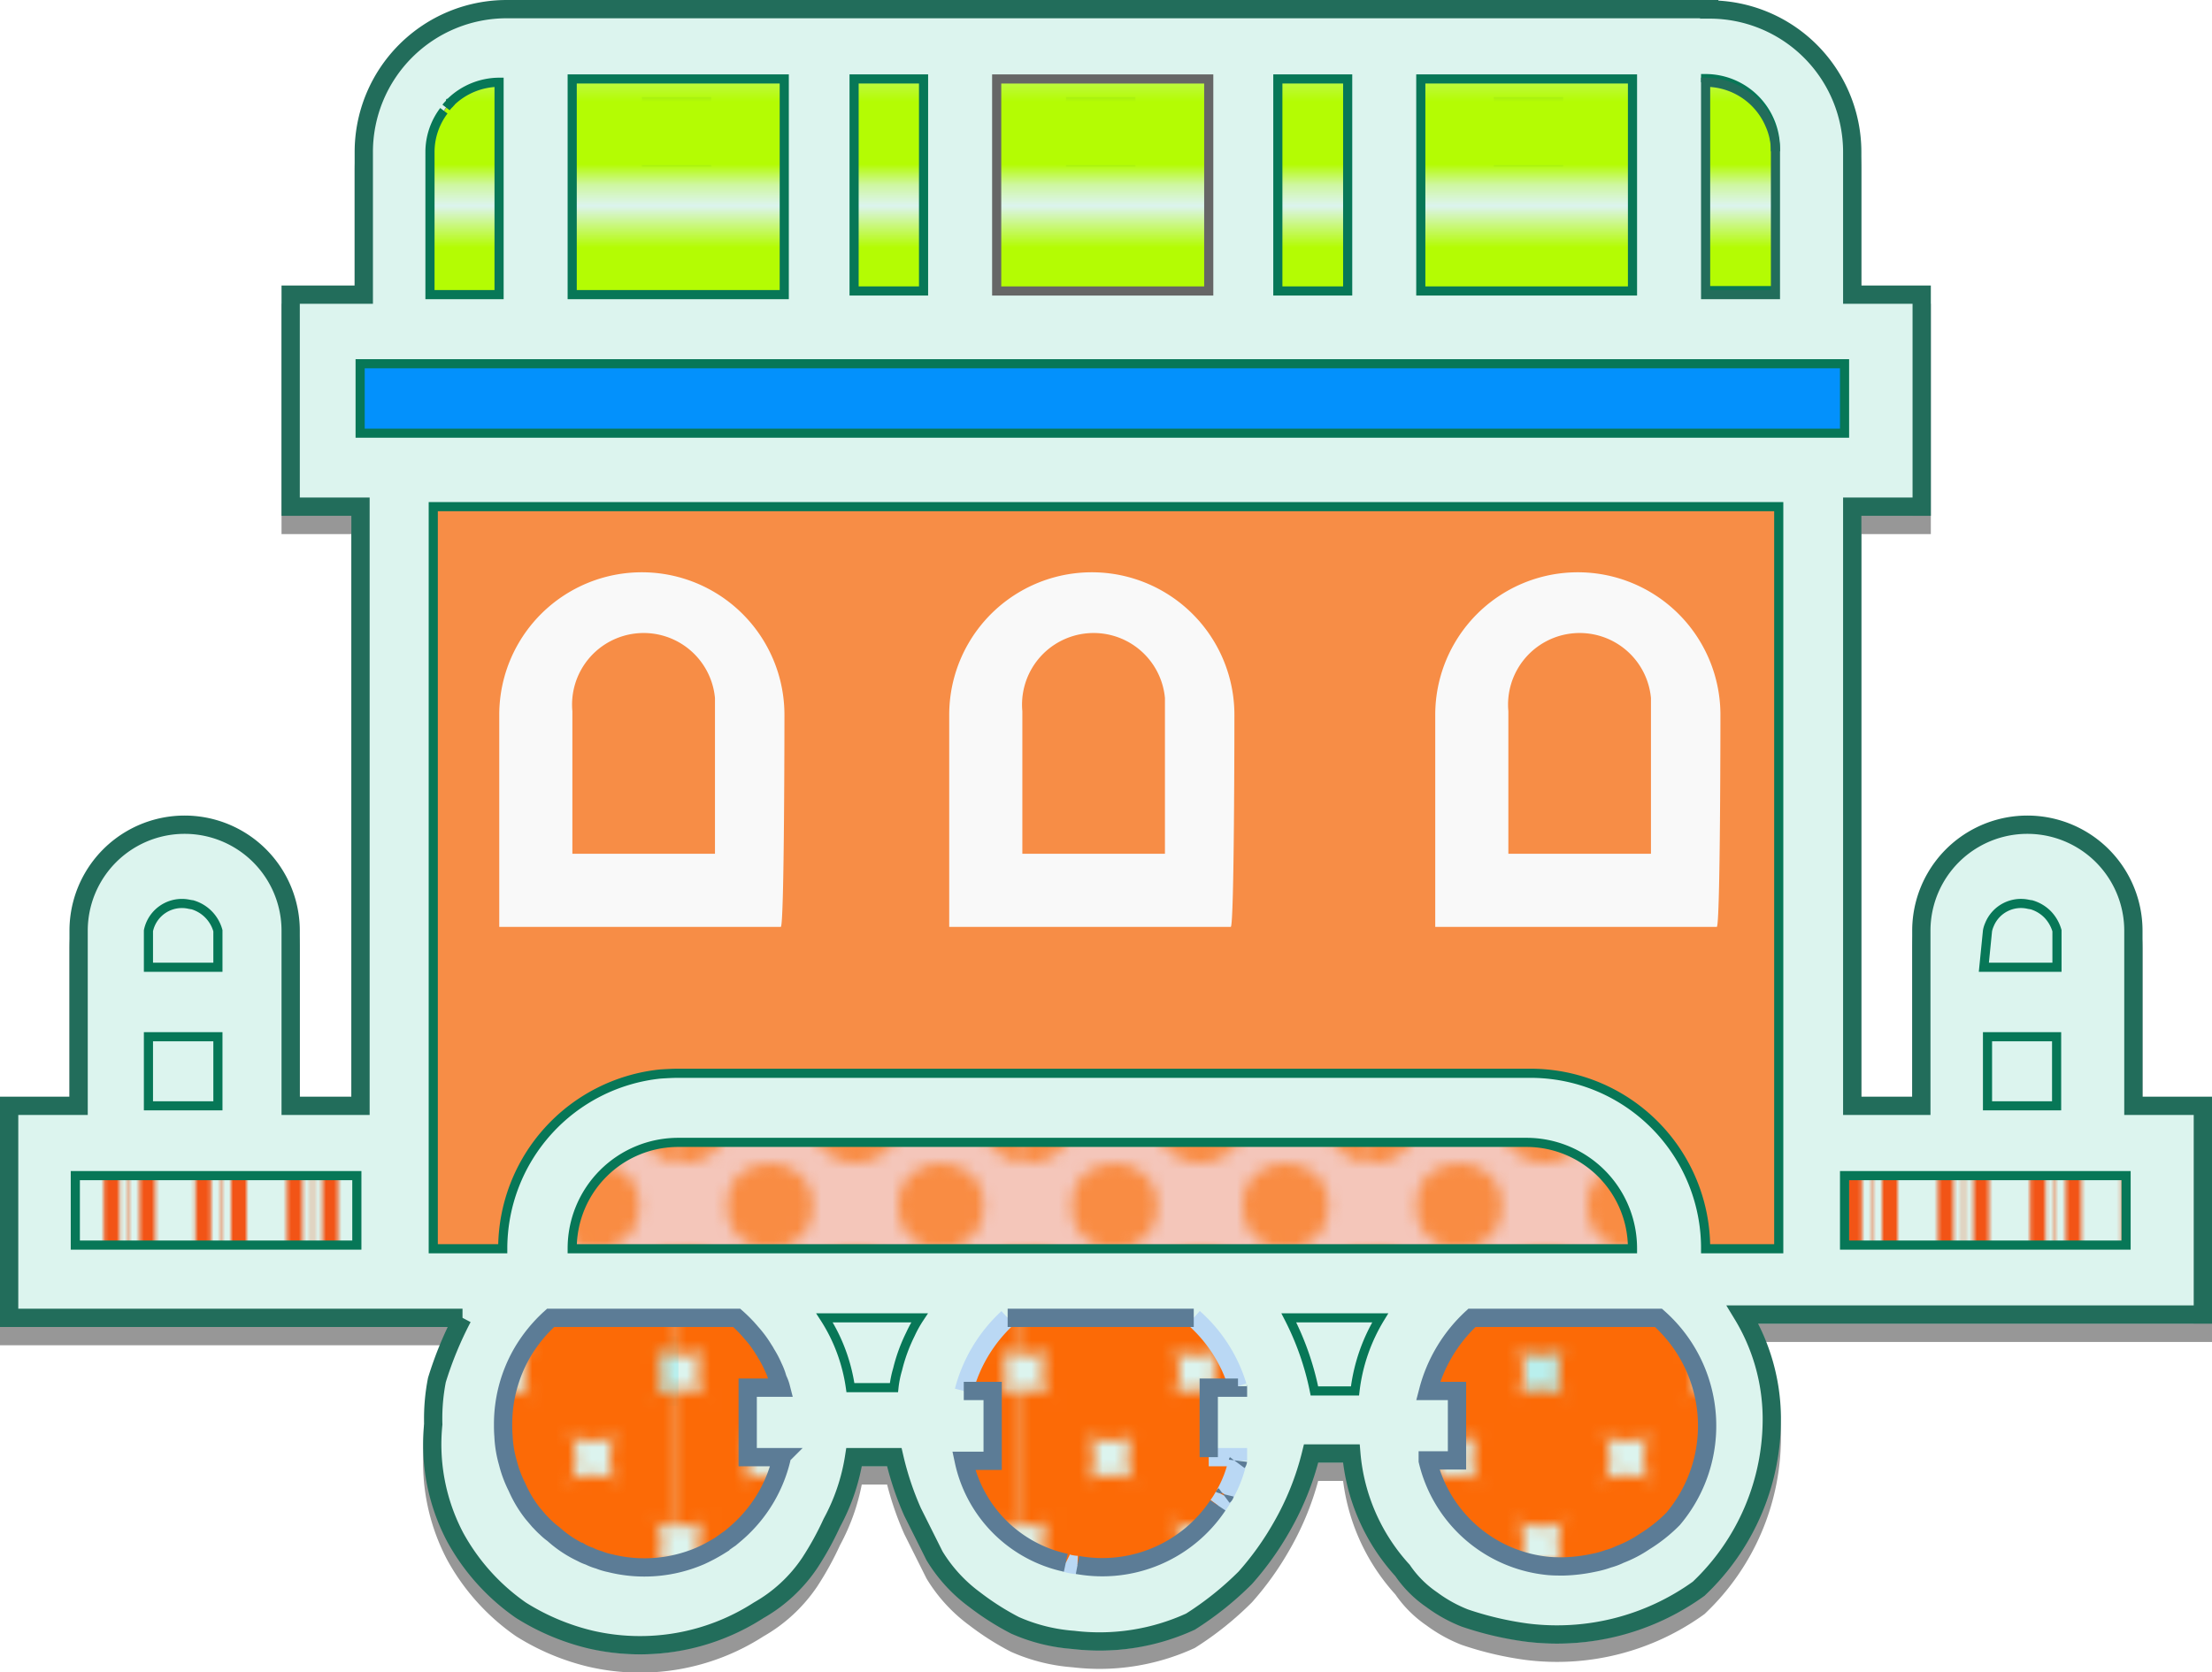 <svg xmlns="http://www.w3.org/2000/svg" viewBox="0 0 60.5 45.75">
  <defs>
    <pattern id="a" data-name="Scotch Rule 2" width="70.8" height="72" patternTransform="translate(9.818 16.838) scale(0.106)" patternUnits="userSpaceOnUse" viewBox="0 0 70.8 72">
      <path fill="none" d="M0 0h70.8v72H0z"/>
      <path fill="none" stroke="#f25416" stroke-width=".4" d="M35.397 72V0M11.798 72V0M58.999 72V0"/>
      <path fill="none" stroke="#f25416" stroke-width="4" d="M30.798 72V0M7.197 72V0M54.399 72V0M16.397 72V0M39.999 72V0M63.599 72V0"/>
    </pattern>
    <pattern id="b" data-name="10 lpi 70%" width="72" height="72" patternTransform="translate(33.814 38.407) scale(0.57)" patternUnits="userSpaceOnUse" viewBox="0 0 72 72">
      <path fill="none" d="M0 0h72v72H0z"/>
      <path fill="none" stroke="#b4fc03" stroke-width="5.04" d="M71.75 68.4h72.5M71.75 54h72.5M71.75 39.6h72.5M71.75 25.2h72.5M71.75 10.8h72.5M71.75 61.2h72.5M71.75 46.8h72.5M71.75 32.4h72.5M71.75 18h72.5M71.75 3.6h72.5M-.25 68.4h72.5M-.25 54h72.5M-.25 39.6h72.5M-.25 25.2h72.5M-.25 10.8h72.5M-.25 61.2h72.5M-.25 46.8h72.5M-.25 32.4h72.5M-.25 18h72.5M-.25 3.6h72.5M-72.25 68.4H.25M-72.25 54H.25M-72.25 39.6H.25M-72.25 25.2H.25M-72.25 10.8H.25M-72.25 61.2H.25M-72.25 46.8H.25M-72.25 32.4H.25M-72.25 18H.25M-72.25 3.6H.25"/>
    </pattern>
    <pattern id="c" data-name="10 lpi 70%" width="72" height="72" patternTransform="translate(33.784 38.277) scale(0.57)" patternUnits="userSpaceOnUse" viewBox="0 0 72 72">
      <path fill="none" d="M0 0h72v72H0z"/>
      <path fill="none" stroke="#b4fc03" stroke-width="5.04" d="M71.75 68.4h72.5M71.75 54h72.5M71.75 39.6h72.5M71.75 25.2h72.5M71.75 10.8h72.5M71.75 61.2h72.5M71.75 46.8h72.5M71.75 32.4h72.5M71.75 18h72.5M71.75 3.6h72.5M-.25 68.4h72.5M-.25 54h72.5M-.25 39.6h72.5M-.25 25.2h72.5M-.25 10.8h72.5M-.25 61.2h72.5M-.25 46.8h72.5M-.25 32.4h72.5M-.25 18h72.5M-.25 3.6h72.5M-72.25 68.4H.25M-72.25 54H.25M-72.25 39.6H.25M-72.25 25.2H.25M-72.25 10.8H.25M-72.25 61.2H.25M-72.25 46.8H.25M-72.25 32.4H.25M-72.25 18H.25M-72.25 3.6H.25"/>
    </pattern>
    <pattern id="d" data-name="10 dpi 80%" width="28.8" height="28.8" patternTransform="translate(9.166 16.221) scale(0.325)" patternUnits="userSpaceOnUse" viewBox="0 0 28.8 28.8">
      <path fill="none" d="M0 0h28.8v28.8H0z"/>
      <circle cx="7.2" cy="21.599" r="5.76" fill="#fc6a06"/>
      <circle cx="21.6" cy="21.599" r="5.76" fill="#fc6a06"/>
      <circle cx="7.2" cy="7.199" r="5.759" fill="#fc6a06"/>
      <circle cx="21.6" cy="7.199" r="5.76" fill="#fc6a06"/>
      <circle cx="28.8" cy="28.799" r="5.76" fill="#fc6a06"/>
      <circle cx="14.4" cy="28.799" r="5.759" fill="#fc6a06"/>
      <circle cx="28.8" cy="14.4" r="5.76" fill="#fc6a06"/>
      <circle cx="14.4" cy="14.4" r="5.76" fill="#fc6a06"/>
      <circle cy="28.799" r="5.76" fill="#fc6a06"/>
      <circle cy="14.4" r="5.76" fill="#fc6a06"/>
      <circle cx="28.8" cy="-.001" r="5.76" fill="#fc6a06"/>
      <circle cx="14.4" cy="-.001" r="5.759" fill="#fc6a06"/>
      <circle cy="-.001" r="5.76" fill="#fc6a06"/>
    </pattern>
    <pattern id="e" data-name="10 dpi 50%" width="28.799" height="28.799" patternTransform="translate(9.262 16.413) scale(0.325)" patternUnits="userSpaceOnUse" viewBox="0 0 28.799 28.799">
      <path fill="none" d="M0 0h28.799v28.799H0z"/>
      <circle cx="28.799" cy="28.799" r="3.6" fill="#f98c43"/>
      <circle cx="14.398" cy="28.799" r="3.6" fill="#f98c43"/>
      <circle cx="28.799" cy="14.399" r="3.6" fill="#f98c43"/>
      <circle cx="14.398" cy="14.399" r="3.601" fill="#f98c43"/>
      <circle cx="7.198" cy="21.6" r="3.6" fill="#f98c43"/>
      <circle cx="21.6" cy="21.6" r="3.6" fill="#f98c43"/>
      <circle cx="7.198" cy="7.199" r="3.6" fill="#f98c43"/>
      <circle cx="21.6" cy="7.199" r="3.6" fill="#f98c43"/>
      <circle cy="28.799" r="3.6" fill="#f98c43"/>
      <circle cy="14.399" r="3.6" fill="#f98c43"/>
      <circle cx="28.799" r="3.6" fill="#f98c43"/>
      <circle cx="14.398" r="3.6" fill="#f98c43"/>
      <circle r="3.6" fill="#f98c43"/>
    </pattern>
    <pattern id="f" data-name="10 dpi 80%" width="28.8" height="28.8" patternTransform="translate(9.196 16.351) scale(0.325)" patternUnits="userSpaceOnUse" viewBox="0 0 28.8 28.8">
      <path fill="none" d="M0 0h28.8v28.8H0z"/>
      <circle cx="7.2" cy="21.599" r="5.76" fill="#fc6a06"/>
      <circle cx="21.6" cy="21.599" r="5.76" fill="#fc6a06"/>
      <circle cx="7.2" cy="7.199" r="5.759" fill="#fc6a06"/>
      <circle cx="21.6" cy="7.199" r="5.76" fill="#fc6a06"/>
      <circle cx="28.8" cy="28.799" r="5.76" fill="#fc6a06"/>
      <circle cx="14.4" cy="28.799" r="5.759" fill="#fc6a06"/>
      <circle cx="28.8" cy="14.4" r="5.76" fill="#fc6a06"/>
      <circle cx="14.4" cy="14.4" r="5.76" fill="#fc6a06"/>
      <circle cy="28.799" r="5.76" fill="#fc6a06"/>
      <circle cy="14.4" r="5.76" fill="#fc6a06"/>
      <circle cx="28.8" cy="-.001" r="5.76" fill="#fc6a06"/>
      <circle cx="14.4" cy="-.001" r="5.759" fill="#fc6a06"/>
      <circle cy="-.001" r="5.76" fill="#fc6a06"/>
    </pattern>
  </defs>
  <g data-name="Layer 1">
    <g data-name="&lt;Group&gt;">
      <g opacity=".41" style="mix-blend-mode:multiply">
        <path d="M60.25 30.75v5.71H47.66a5.513 5.513 0 01.8 2.8 6.388 6.388 0 01-2 4.7 6.621 6.621 0 01-4.7 1.2 8.944 8.944 0 01-1.7-.4 3.928 3.928 0 01-.9-.5 3.043 3.043 0 01-.8-.8 5.421 5.421 0 01-1.4-3.2h-1.1a7.679 7.679 0 01-.8 2 8.106 8.106 0 01-1 1.4 8.681 8.681 0 01-1.5 1.2 5.971 5.971 0 01-3.2.5 4.828 4.828 0 01-1.6-.4 7.33 7.33 0 01-1.1-.7 4.184 4.184 0 01-1.1-1.2l-.6-1.2a8.254 8.254 0 01-.5-1.5h-1.1a5.56 5.56 0 01-.61 1.8 8.307 8.307 0 01-.6 1.09 4.148 4.148 0 01-1.4 1.3 5.989 5.989 0 01-4.6.8 6.35 6.35 0 01-1.9-.8 5.866 5.866 0 01-1.8-2 5.445 5.445 0 01-.6-3.09 5.445 5.445 0 01.1-1.21 9.979 9.979 0 01.7-1.7H.25v-5.8h1.9v-4.79a2.9 2.9 0 015.8 0v4.79h1.91V14.36H7.95v-5.8h2v-3.9A3.909 3.909 0 0113.86.75h32.89v.01a3.9 3.9 0 013.91 3.9v3.9h1.9v5.8h-1.9v16.39h1.89v-4.79a2.9 2.9 0 015.8 0v4.79h1.9z" fill="#435b55"/>
        <path d="M60.25 30.75h-1.9v-4.79a2.9 2.9 0 00-5.8 0v4.79h-1.89V14.36h1.9v-5.8h-1.9v-3.9a3.9 3.9 0 00-3.91-3.9V.75H13.86a3.909 3.909 0 00-3.91 3.91v3.9h-2v5.8h1.91v16.39H7.95v-4.79a2.9 2.9 0 00-5.8 0v4.79H.25v5.8h12.4a9.979 9.979 0 00-.7 1.7 5.445 5.445 0 00-.1 1.21 5.445 5.445 0 00.6 3.09 5.866 5.866 0 001.8 2 6.35 6.35 0 001.9.8 5.989 5.989 0 004.6-.8 4.148 4.148 0 001.4-1.3 8.307 8.307 0 00.6-1.09 5.56 5.56 0 00.61-1.8h1.1a8.254 8.254 0 00.5 1.5l.6 1.2a4.184 4.184 0 001.1 1.2 7.33 7.33 0 001.1.7 4.828 4.828 0 001.6.4 5.971 5.971 0 003.2-.5 8.681 8.681 0 001.5-1.2 8.106 8.106 0 001-1.4 7.679 7.679 0 00.8-2h1.1a5.421 5.421 0 001.4 3.2 3.043 3.043 0 00.8.8 3.928 3.928 0 00.9.5 8.944 8.944 0 001.7.4 6.621 6.621 0 004.7-1.2 6.388 6.388 0 002-4.7 5.513 5.513 0 00-.8-2.8h12.59v-5.71z" fill="none" stroke="#000" stroke-miterlimit="10" stroke-width=".5"/>
      </g>
      <path d="M60.25 30.25v5.71H47.66a5.513 5.513 0 01.8 2.8 6.388 6.388 0 01-2 4.7 6.621 6.621 0 01-4.7 1.2 8.944 8.944 0 01-1.7-.4 3.928 3.928 0 01-.9-.5 3.043 3.043 0 01-.8-.8 5.421 5.421 0 01-1.4-3.2h-1.1a7.679 7.679 0 01-.8 2 8.106 8.106 0 01-1 1.4 8.681 8.681 0 01-1.5 1.2 5.971 5.971 0 01-3.2.5 4.828 4.828 0 01-1.6-.4 7.33 7.33 0 01-1.1-.7 4.184 4.184 0 01-1.1-1.2l-.6-1.2a8.254 8.254 0 01-.5-1.5h-1.1a5.56 5.56 0 01-.61 1.8 8.307 8.307 0 01-.6 1.09 4.148 4.148 0 01-1.4 1.3 5.989 5.989 0 01-4.6.8 6.35 6.35 0 01-1.9-.8 5.866 5.866 0 01-1.8-2 5.445 5.445 0 01-.6-3.09 5.445 5.445 0 01.1-1.21 9.979 9.979 0 01.7-1.7H.25v-5.8h1.9v-4.79a2.9 2.9 0 015.8 0v4.79h1.91V13.86H7.95v-5.8h2v-3.9A3.909 3.909 0 0113.86.25h32.89v.01a3.9 3.9 0 013.91 3.9v3.9h1.9v5.8h-1.9v16.39h1.89v-4.79a2.9 2.9 0 015.8 0v4.79h1.9z" fill="#dcf4ee"/>
      <path d="M60.25 30.25h-1.9v-4.79a2.9 2.9 0 00-5.8 0v4.79h-1.89V13.86h1.9v-5.8h-1.9v-3.9a3.9 3.9 0 00-3.91-3.9V.25H13.86a3.909 3.909 0 00-3.91 3.91v3.9h-2v5.8h1.91v16.39H7.95v-4.79a2.9 2.9 0 00-5.8 0v4.79H.25v5.8h12.4a9.979 9.979 0 00-.7 1.7 5.445 5.445 0 00-.1 1.21 5.445 5.445 0 00.6 3.09 5.866 5.866 0 001.8 2 6.35 6.35 0 001.9.8 5.989 5.989 0 004.6-.8 4.148 4.148 0 001.4-1.3 8.307 8.307 0 00.6-1.09 5.56 5.56 0 00.61-1.8h1.1a8.254 8.254 0 00.5 1.5l.6 1.2a4.184 4.184 0 001.1 1.2 7.33 7.33 0 001.1.7 4.828 4.828 0 001.6.4 5.971 5.971 0 003.2-.5 8.681 8.681 0 001.5-1.2 8.106 8.106 0 001-1.4 7.679 7.679 0 00.8-2h1.1a5.421 5.421 0 001.4 3.2 3.043 3.043 0 00.8.8 3.928 3.928 0 00.9.5 8.944 8.944 0 001.7.4 6.621 6.621 0 004.7-1.2 6.388 6.388 0 002-4.7 5.513 5.513 0 00-.8-2.8h12.59v-5.71z" fill="none" stroke="#226d5b" stroke-miterlimit="10" stroke-width=".5"/>
    </g>
    <path d="M15.655 34.255a2.9 2.9 0 012.9-2.9h23.2a2.9 2.9 0 012.9 2.9h-29z" fill="#f4c6ba"/>
    <path fill="#064bf9" d="M29.155 2.655h1.9v1.9h-1.9zM40.855 2.655h1.9v1.9h-1.9zM17.555 2.655h1.9v1.9h-1.9z"/>
    <path fill="#b9efed" d="M41.755 36.555h1.9v1.9h-1.9zM29.155 36.555h1.9v1.9h-1.9zM16.655 36.555h1.9v1.9h-1.9z"/>
    <path d="M48.555 34.155h-1.9a4.8 4.8 0 00-4.8-4.8h-23.3a4.8 4.8 0 00-4.8 4.8h-1.9v-20.3h36.8c-.1 0-.1 20.3-.1 20.3z" fill="#f78d46"/>
    <g data-name="Group">
      <path fill="url(#a)" d="M50.56 32.25h7.59v1.81h-7.59z"/>
      <path fill="#666" d="M58.15 32.16v.09h-7.59v1.81h-.11v-1.9h7.7zM56.26 25.46v1h-.01v-1a.955.955 0 00-.25-.45 1.067 1.067 0 01.26.45zM55.56 24.75a1.032 1.032 0 01.44.26.994.994 0 00-.45-.25 1.027 1.027 0 00-1.14.54.93.93 0 011.08-.56c.02 0 .04.01.07.01zM54.35 25.56v.9h-.09l.09-.9z"/>
      <path fill="#0391fc" d="M50.45 9.95v1.9H9.85v-1.9h40.6z"/>
      <path fill="#666" d="M48.56 13.86h.09v20.3h-.09z"/>
      <path fill="url(#b)" d="M46.65 7.95h1.91v.11h-1.91z"/>
      <path d="M48.53 4.01v3.81h-1.91v-5.7a1.908 1.908 0 011.76 1.17 1.753 1.753 0 01.15.72z" transform="translate(0.03 0.13)" fill="url(#c)"/>
      <path d="M48.56 4.05v.09a1.753 1.753 0 00-.15-.72 1.988 1.988 0 00-1.76-1.27 1.914 1.914 0 011.91 1.9z" fill="#666"/>
      <path d="M48.41 3.42a1.908 1.908 0 00-1.76-1.17v-.1a1.988 1.988 0 011.76 1.27z" fill="#666"/>
      <path d="M45.33 35.92a3.944 3.944 0 01.4 5.5 4.167 4.167 0 01-.78.62 3.271 3.271 0 00.67-.62 3.925 3.925 0 00-.4-5.5h.11z" transform="translate(0.03 0.13)" fill="url(#d)"/>
      <path d="M45.22 35.92a3.925 3.925 0 01.4 5.5 3.969 3.969 0 01-1.34.97 1.755 1.755 0 01-.32.12 2.619 2.619 0 01-.4.11 4.483 4.483 0 01-.82.1h-.02c-.12 0-.25 0-.36-.01h-.01a3.763 3.763 0 01-3.33-2.88h.7v-.01h.1v-1.9h-.79a4.135 4.135 0 011.2-2h4.99z" transform="translate(0.03 0.13)" fill="url(#d)"/>
      <path d="M45.62 41.42a3.155 3.155 0 01-1.34.97 3.969 3.969 0 001.34-.97z" transform="translate(0.03 0.13)" fill="url(#d)"/>
      <path d="M44.65 34.15v.01h-29v-.01h29zM38.86 7.95h5.79v.01h-5.79z" fill="#666"/>
      <path fill="url(#b)" d="M38.86 2.16h5.79v5.79h-5.79z"/>
      <path d="M44.62 34.02h-29a2.9 2.9 0 012.9-2.9h23.2a2.9 2.9 0 012.9 2.9z" transform="translate(0.03 0.13)" fill="url(#e)"/>
      <path d="M44.31 42.52a3.283 3.283 0 00.67-.35 3.476 3.476 0 01-1.86.67 3.55 3.55 0 00.47-.09 1.823 1.823 0 00.4-.11 1.755 1.755 0 00.32-.12z" fill="#666"/>
      <path d="M43.59 42.75a2.619 2.619 0 00.4-.11 1.823 1.823 0 01-.4.11zM43.59 42.75a3.55 3.55 0 01-.47.09 1.927 1.927 0 01-.24.01h-.11a4.483 4.483 0 00.82-.1z" fill="#666"/>
      <path fill="url(#f)" d="M39.05 39.95h.7v.01h-.7z"/>
      <path d="M37.65 36.05h.1a4.921 4.921 0 00-.69 2h-.11a13.18 13.18 0 01.7-2zM36.86 7.95v.01h-1.91v-5.8h.11v5.79h1.8z" fill="#666"/>
      <path fill="url(#b)" d="M35.06 2.16h1.8v5.79h-1.8z"/>
      <path fill="#666" d="M33.06 39.86h.8v.1h-.8z"/>
      <path d="M33.82 37.79c0 .01.01.03.01.04h-.8v2h.8a.106.106 0 01-.02.05 4.141 4.141 0 01-.34.87.053.053 0 01-.02.03 1.777 1.777 0 01-.17.27 3.8 3.8 0 01-3.84 1.63 1.985 1.985 0 01-.32-.06 3.628 3.628 0 01-2.79-2.79h.79v-1.91h-.79a4.135 4.135 0 011.2-2h5.09a4.058 4.058 0 011.2 1.87z" transform="translate(0.03 0.13)" fill="url(#d)"/>
      <path d="M33.84 40.01a3.282 3.282 0 01-.34.87 4.141 4.141 0 00.34-.87zM33.31 41.18a1.777 1.777 0 00.17-.27 2.007 2.007 0 01-.17.27z" fill="#666"/>
      <path fill="#077757" d="M33.06 2.16v5.8h-5.8v-.01h5.79V2.16h.01z"/>
      <path fill="url(#b)" d="M27.26 2.16h5.79v5.79h-5.79z"/>
      <path d="M33.82 37.79a4.058 4.058 0 00-1.2-1.87 3.577 3.577 0 011.2 1.87z" transform="translate(0.03 0.13)" fill="url(#d)"/>
      <path d="M29.47 42.81a1.171 1.171 0 01-.26-.04c-.02-.01-.04-.01-.06-.02a1.985 1.985 0 00.32.06zM25.26 7.95v.01h-1.9v-5.8h.09v5.79h1.81z" fill="#666"/>
      <path fill="url(#b)" d="M23.45 2.16h1.81v5.79h-1.81z"/>
      <path fill="#666" d="M15.65 7.95h5.8v.11h-5.8z"/>
      <path fill="url(#b)" d="M15.65 2.16h5.8v5.79h-5.8z"/>
      <path d="M21.24 37.59a1.172 1.172 0 01.09.24h-.01a2.25 2.25 0 00-.08-.24zM21.32 39.73a.34.34 0 00.01.1h-.14l.03-.1h.1z" transform="translate(0.03 0.13)" fill="url(#d)"/>
      <path d="M21.24 37.59a2.25 2.25 0 01.08.24h-.9v1.9h.1v.1h.67a3.854 3.854 0 01-6.04 2.03.219.219 0 00-.05-.03c-.13-.12-.25-.24-.37-.37a3.779 3.779 0 01-.87-1.58 3.091 3.091 0 01-.12-.74c-.01-.11-.01-.21-.01-.31a3.9 3.9 0 01.52-1.95 4.033 4.033 0 01.78-.96h5.09a3.872 3.872 0 01.4.41 3.035 3.035 0 01.34.46.879.879 0 01.06.1 2.754 2.754 0 01.2.38 1.755 1.755 0 01.12.32z" transform="translate(0.03 0.13)" fill="url(#d)"/>
      <path d="M21.22 39.73l-.03.1h-.67v-.1h.7z" transform="translate(0.03 0.13)" fill="url(#d)"/>
      <path d="M20.95 37.02a.879.879 0 00-.06-.1 3.035 3.035 0 00-.34-.46 3.872 3.872 0 00-.4-.41h-5.1a2.572 2.572 0 00-.28.29 2.882 2.882 0 00-.49.67 3.831 3.831 0 00-.51 2.26 3.091 3.091 0 00.12.74 3.176 3.176 0 00.25.67 3.268 3.268 0 00.43.72 3.849 3.849 0 01-.92-2.54 3.948 3.948 0 011.3-2.9h5.2a4.11 4.11 0 01.8 1.06z" fill="#666"/>
      <path d="M20.89 36.92a3.035 3.035 0 00-.34-.46 3.035 3.035 0 01.34.46zM20.55 36.46a3.872 3.872 0 00-.4-.41 3.872 3.872 0 01.4.41z" fill="#666"/>
      <path d="M16.09 42.44c.08.03.17.07.26.1a1.389 1.389 0 01-.26-.1zM15.83 42.32c.09.04.17.08.26.12a1.227 1.227 0 01-.26-.12z" transform="translate(0.03 0.13)" fill="url(#d)"/>
      <path d="M18.06 29.38a4.806 4.806 0 00-4.31 4.78h-.1a4.782 4.782 0 014.41-4.78z" fill="#666"/>
      <path d="M15.15 41.86a3.794 3.794 0 00.67.46 3.161 3.161 0 01-.72-.49.219.219 0 01.05.03zM15.1 41.83c-.07-.06-.13-.12-.2-.17s-.13-.13-.19-.19l-.17-.2a3.268 3.268 0 01-.43-.72 4.189 4.189 0 00.62.91c.12.13.24.25.37.37z" transform="translate(0.03 0.13)" fill="url(#d)"/>
      <path d="M14.9 41.66c.07.05.13.11.2.17a1.632 1.632 0 01-.2-.17z" transform="translate(0.03 0.13)" fill="url(#d)"/>
      <path d="M15.06 36.05a3.967 3.967 0 00-.29.29 2.572 2.572 0 01.28-.29h.01zM14.57 41.4l.17.2a1.632 1.632 0 01-.17-.2zM14.77 36.34a3.966 3.966 0 00-.49.67 2.882 2.882 0 01.49-.67z" fill="#666"/>
      <path d="M13.86 39.88a4.168 4.168 0 00.25.67 3.176 3.176 0 01-.25-.67z" transform="translate(0.03 0.13)" fill="url(#d)"/>
      <path d="M14.28 37.01a3.9 3.9 0 00-.52 1.95c0 .1 0 .2.01.31a3.831 3.831 0 01.51-2.26zM13.75 2.15h.01v5.8h-.01zM13.75 2.15v5.8h-.1v-5.7a1.914 1.914 0 00-1.31.53l.19-.19s0-.01.01 0a1.431 1.431 0 01.15-.11.391.391 0 01.16-.1c.04-.02.08-.04.13-.07a.083.083 0 01.08-.02 1.426 1.426 0 01.27-.09 1.866 1.866 0 01.25-.04c.06 0 .11-.01.17-.01zM13.65 7.95v.11h-1.89v-3.9a1.875 1.875 0 01.38-1.13.338.338 0 00-.06.12.481.481 0 00-.08.16.636.636 0 00-.06.18 1.076 1.076 0 00-.07.31 1.452 1.452 0 00-.02.36v3.79h1.8z" fill="#666"/>
      <path d="M13.62 2.12v5.7h-1.8V4.03a1.452 1.452 0 01.02-.36 1.554 1.554 0 01.07-.31l.06-.18a.481.481 0 01.08-.16 2.112 2.112 0 01.21-.31.053.053 0 00.02-.03.043.043 0 00.03-.03 1.914 1.914 0 011.31-.53z" transform="translate(0.03 0.13)" fill="url(#c)"/>
      <path d="M13.06 2.29a.618.618 0 01.27-.09 1.426 1.426 0 00-.27.09zM12.98 2.31c-.05.03-.09.05-.13.07a.239.239 0 01.13-.07zM12.69 2.48a1.431 1.431 0 00-.15.11.388.388 0 01.15-.11zM12.53 2.59l-.19.19a.043.043 0 01-.03.03.919.919 0 01.22-.22zM12.31 2.81a.053.053 0 01-.02.03.9.9 0 00-.09.1.689.689 0 01.11-.13z" fill="#666"/>
      <path d="M12.2 2.94a.9.9 0 01.09-.1 2.112 2.112 0 00-.21.31.338.338 0 01.06-.12.47.47 0 01.06-.09zM12 3.31l-.06.18a.636.636 0 01.06-.18zM11.94 3.49a1.554 1.554 0 00-.07.31 1.076 1.076 0 01.07-.31z" fill="#666"/>
      <path fill="url(#a)" d="M2.06 32.25h7.7v1.81h-7.7z"/>
      <path fill="#666" d="M2.06 32.16h7.7v.09h-7.7zM5.19 24.74a1.018 1.018 0 00-1.13.72.934.934 0 011.13-.72z"/>
      <path d="M21.36 39.96a3.86 3.86 0 01-1.04 1.81c-.11.11-.23.21-.35.31-.09.06-.17.12-.27.19a4.629 4.629 0 01-.54.29 3.873 3.873 0 01-2.48.2 1.71 1.71 0 01-.3-.09 1.389 1.389 0 01-.26-.1 1.227 1.227 0 01-.26-.12h-.01a3.161 3.161 0 01-.72-.49 1.632 1.632 0 01-.2-.17c-.07-.06-.13-.13-.19-.19l-.17-.2a3.268 3.268 0 01-.43-.72 3.176 3.176 0 01-.25-.67 3.091 3.091 0 01-.12-.74c-.01-.11-.01-.21-.01-.31a3.9 3.9 0 01.52-1.95 4.033 4.033 0 01.78-.96h5.09a3.872 3.872 0 01.4.41 3.035 3.035 0 01.34.46.879.879 0 01.06.1 2.754 2.754 0 01.2.38 1.755 1.755 0 01.12.32 1.172 1.172 0 01.09.24h-.91v1.9h.9a.34.34 0 00.01.1z" fill="none" stroke="#5c7c96" stroke-miterlimit="10" stroke-width=".5"/>
      <path fill="none" stroke="#bad8f4" stroke-miterlimit="10" stroke-width=".5" d="M33.06 39.86h.8v.1M32.65 36.05a4.058 4.058 0 011.2 1.87M26.36 38.05a4.135 4.135 0 011.2-2M29.47 42.81a1.171 1.171 0 01-.26-.04c-.02-.01-.04-.01-.06-.02M33.48 40.91a2.007 2.007 0 01-.17.27M33.84 40.01a3.282 3.282 0 01-.34.87"/>
      <path d="M33.84 40.01a.106.106 0 00.02-.05M33.48 40.91a.053.053 0 00.02-.03M29.47 42.81a3.8 3.8 0 003.84-1.63M26.36 38.05h.79v1.91h-.79a3.628 3.628 0 002.79 2.79M32.65 36.05h-5.09M33.06 39.86v-1.9h.8c0-.01-.01-.03-.01-.04" fill="none" stroke="#5c7c96" stroke-miterlimit="10" stroke-width=".5"/>
      <path d="M4.06 25.46a.934.934 0 011.13-.72c.02 0 .04.01.07.01a1.021 1.021 0 01.7.71v1h-1.9v-1zM4.06 28.36h1.9v1.89h-1.9zM2.06 32.25v-.09h7.7V34.06h-7.7v-1.81zM54.35 25.56l.01-.1a.749.749 0 01.05-.16.93.93 0 011.08-.56c.02 0 .04.01.07.01a1.032 1.032 0 01.44.26 1.067 1.067 0 01.26.45v1h-2zM54.36 28.36h1.89v1.89h-1.89zM46.65 2.25v-.1a1.914 1.914 0 011.91 1.9v.09M48.56 7.95h-1.91M38.86 2.16h5.79v5.8h-5.79v-5.8zM36.86 7.95v.01h-1.91v-5.8H36.86v5.79z" fill="none" stroke="#077757" stroke-miterlimit="10" stroke-width=".25"/>
      <path fill="none" stroke="#666" stroke-miterlimit="10" stroke-width=".25" d="M27.26 2.16h5.8v5.8h-5.8v-5.8z"/>
      <path fill="none" stroke="#077757" stroke-miterlimit="10" stroke-width=".25" d="M25.26 7.95v.01h-1.9v-5.8H25.26v5.79zM15.65 2.16h5.8v5.9h-5.8v-5.9zM12.2 2.94a.9.9 0 01.09-.1.053.053 0 00.02-.03.043.043 0 00.03-.03 1.914 1.914 0 011.31-.53v5.81h-1.89v-3.9a1.875 1.875 0 01.38-1.13M30.15 11.85H9.85v-1.9h40.6v1.9h-20.3zM24.45 37.96h-1.19a4.79 4.79 0 00-.25-.99 4.653 4.653 0 00-.46-.92h2.6a3.253 3.253 0 00-.25.45 4.591 4.591 0 00-.35.96 2.768 2.768 0 00-.1.5zM44.65 34.15v.01h-29v-.01a2.9 2.9 0 012.9-2.9h23.2a2.9 2.9 0 012.9 2.9zM37.65 36.05h.1a4.921 4.921 0 00-.69 2h-1.11a7.678 7.678 0 00-.7-2h2.4z"/>
      <path d="M42.77 42.85h-.02c-.12 0-.25 0-.36-.01h-.01a3.763 3.763 0 01-3.33-2.88v-.01h.8v-1.9h-.79a4.135 4.135 0 011.2-2h5.1a3.944 3.944 0 01.4 5.5 4.167 4.167 0 01-.78.62 3.283 3.283 0 01-.67.35 1.755 1.755 0 01-.32.12 2.619 2.619 0 01-.4.11 4.483 4.483 0 01-.82.1z" fill="none" stroke="#5c7c96" stroke-miterlimit="10" stroke-width=".5"/>
      <path d="M48.56 34.16h-1.91a4.786 4.786 0 00-4.79-4.8H18.55c-.17 0-.33.01-.49.02a4.806 4.806 0 00-4.31 4.78h-1.9v-20.3h36.8v20.3h-.09zM50.56 34.06h-.11v-1.9h7.7V34.06h-7.59z" fill="none" stroke="#077757" stroke-miterlimit="10" stroke-width=".25"/>
      <path d="M46.65 7.95v.11h1.91V4.14a1.753 1.753 0 00-.15-.72 1.908 1.908 0 00-1.76-1.17v5.7z" fill="none" stroke="#226d5b" stroke-miterlimit="10" stroke-width=".25"/>
    </g>
    <path d="M47.055 19.555a3.9 3.9 0 00-7.8 0v5.8h7.7c.1 0 .1-5.8.1-5.8zm-1.9 3.8h-3.9v-3.9a1.958 1.958 0 013.9-.361v4.261zM33.762 19.555a3.9 3.9 0 00-7.8 0v5.8h7.7c.1 0 .1-5.8.1-5.8zm-1.9 3.8h-3.9v-3.9a1.958 1.958 0 013.9-.361v4.261zM21.455 19.555a3.9 3.9 0 00-7.8 0v5.8h7.7c.1 0 .1-5.8.1-5.8zm-1.9 3.8h-3.9v-3.9a1.958 1.958 0 013.9-.361v4.261z" fill="#f9f9f9"/>
  </g>
</svg>
